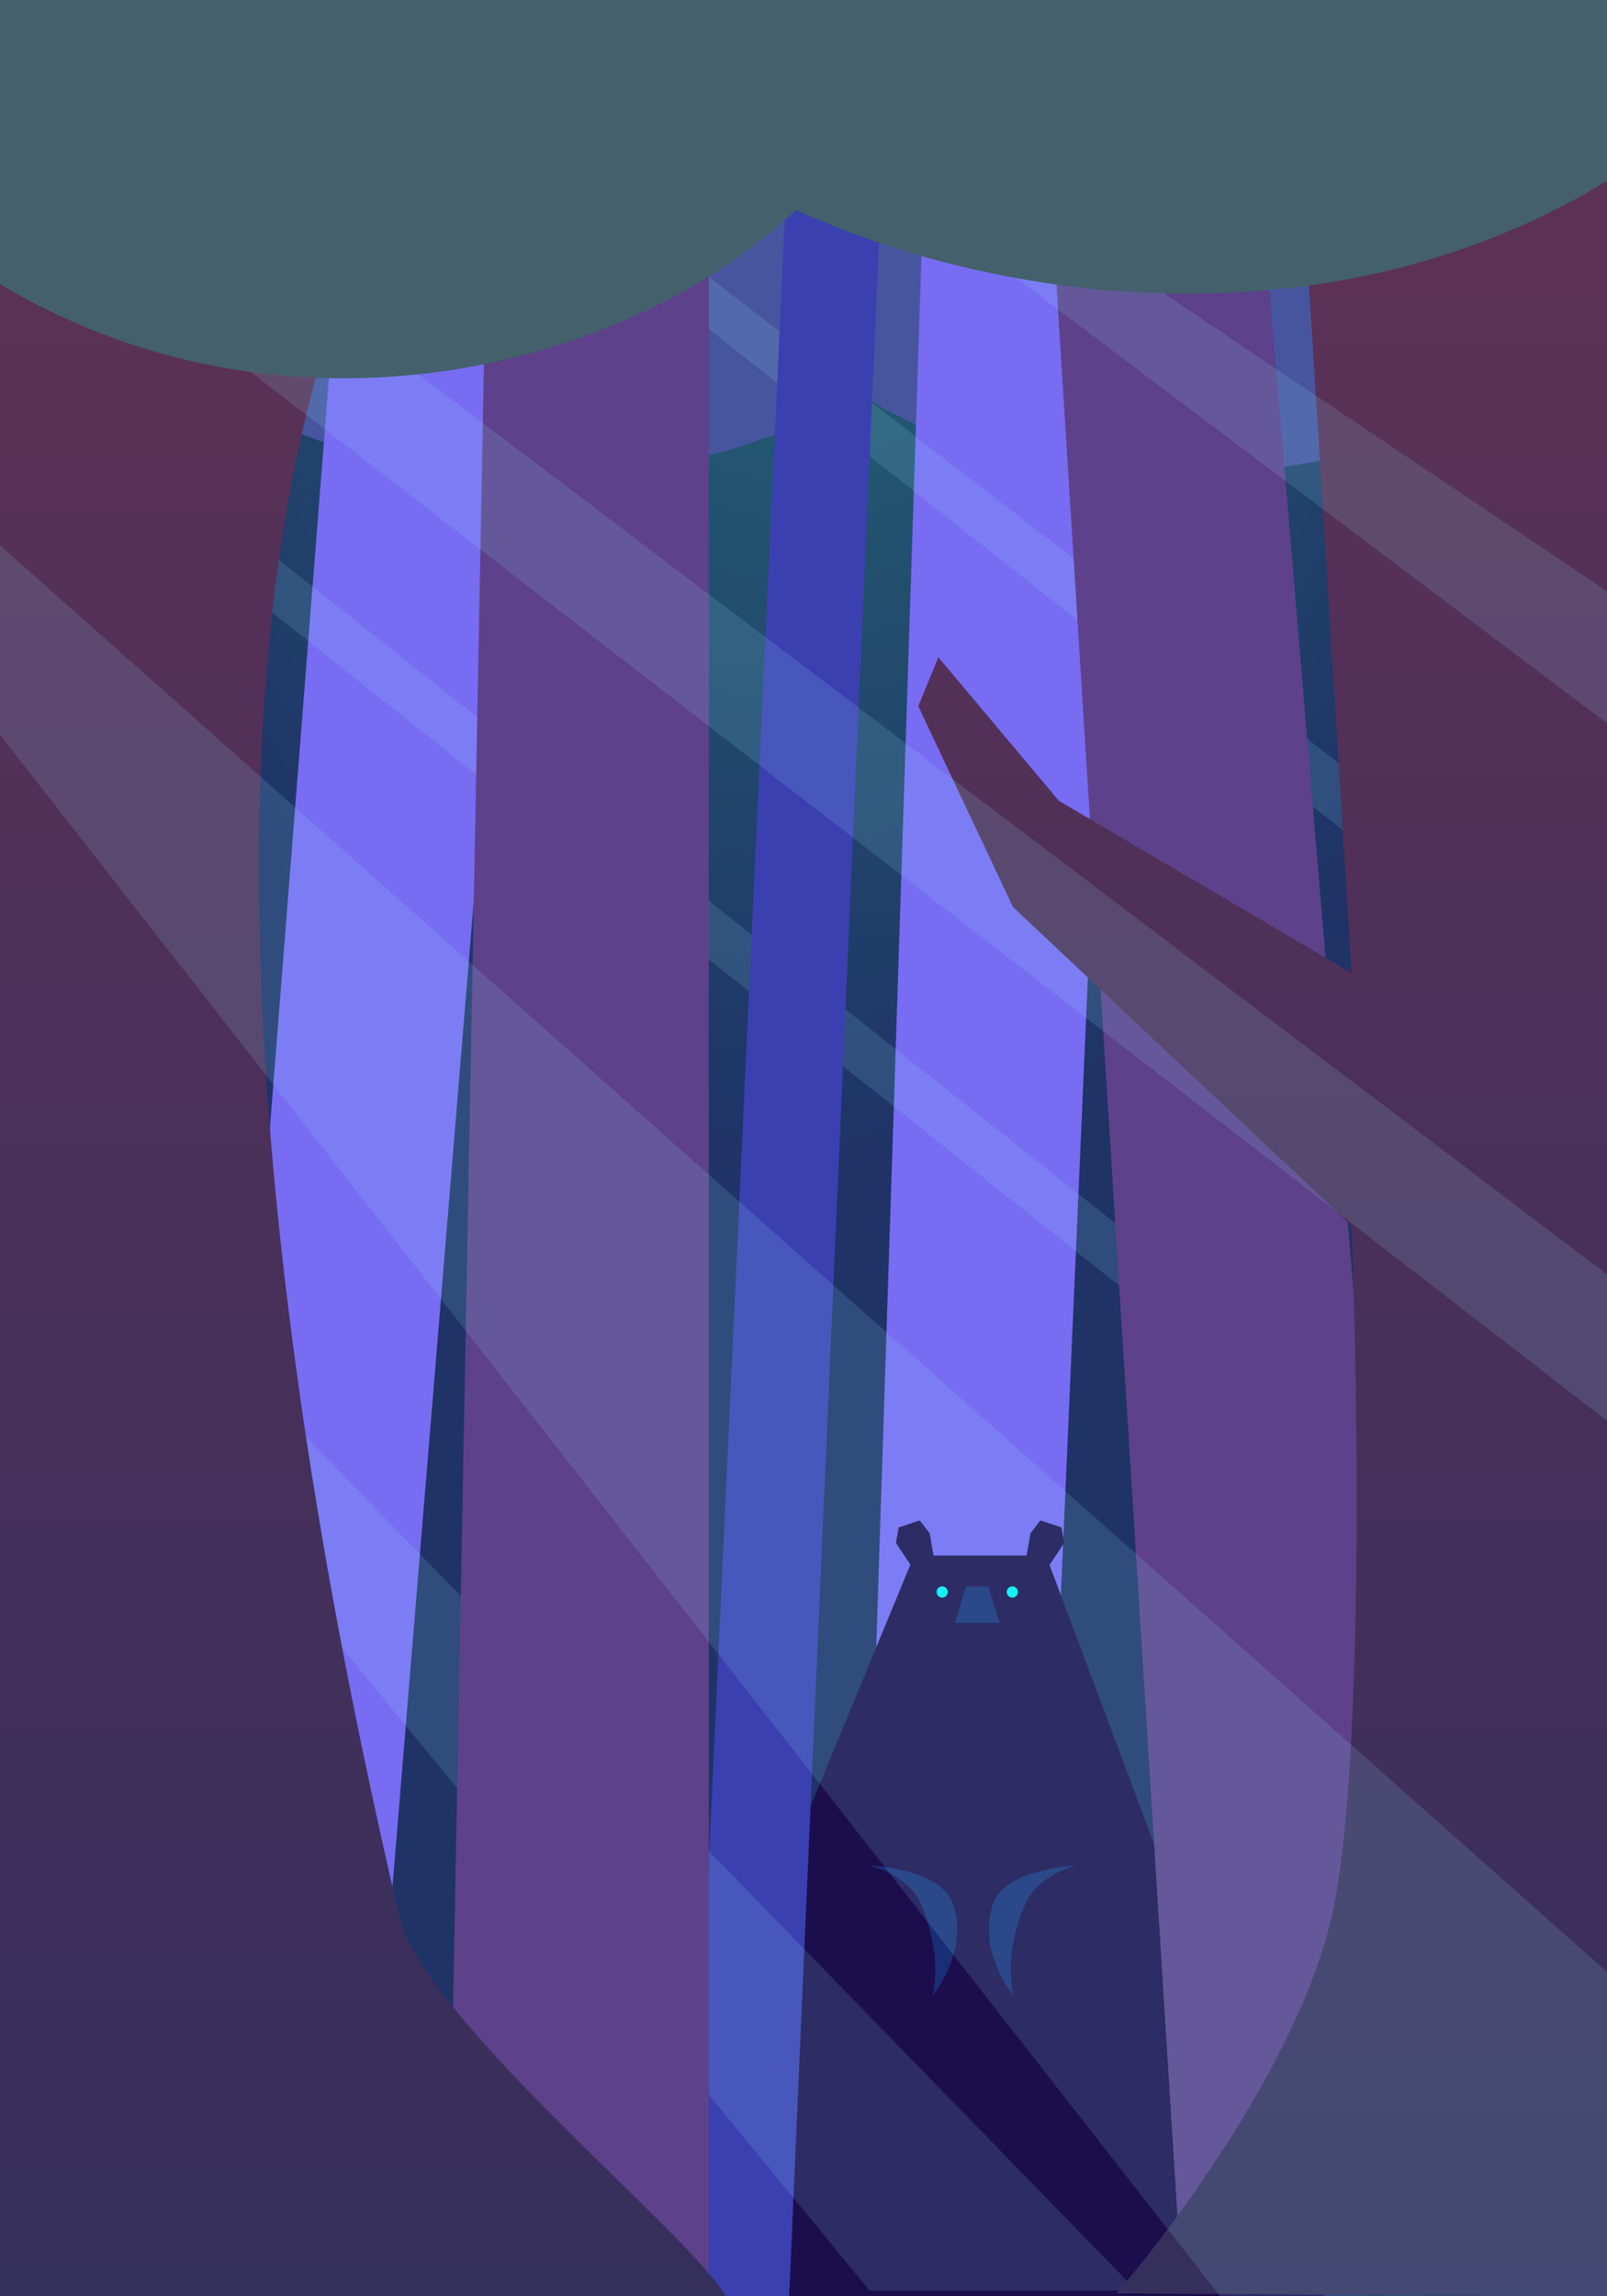 <svg width="280" height="400" viewBox="0 0 280 400" fill="none" xmlns="http://www.w3.org/2000/svg">
<rect width="280" height="400" fill="url(#paint0_radial)"/>
<path d="M280 0V44C268.5 64 252 82.5 204 82.5C126.713 82.5 114.833 23.5 111 0H280Z" fill="#47559F"/>
<path d="M169 0V44C157.5 64 141 82.5 93 82.5C15.713 82.5 3.833 23.5 0 0H169Z" fill="#47559F"/>
<path d="M179.5 400H149L162 0H197L179.5 400Z" fill="#776CF2"/>
<path d="M159.277 270.963L106 400H230.638L182.249 270.963H159.277Z" fill="#1C0E4C"/>
<path d="M161.965 267.053L162.698 271.207L159.032 273.162L156.1 268.763L156.588 266.075L160.254 264.853L161.965 267.053Z" fill="#1C0E4C"/>
<path d="M179.561 267.053L178.828 271.207L182.494 273.162L185.426 268.763L184.937 266.075L181.272 264.853L179.561 267.053Z" fill="#1C0E4C"/>
<path d="M172.229 276.339H168.319L166.364 282.693H174.184L172.229 276.339Z" fill="#1A2E75"/>
<circle cx="176.384" cy="277.317" r="0.978" fill="#00F3F3"/>
<circle cx="164.165" cy="277.317" r="0.978" fill="#00F3F3"/>
<path d="M172.963 331.816C175.053 325.355 187.626 324.973 187.626 324.973C187.626 324.973 180.909 326.39 178.584 331.816C174.604 341.102 176.629 347.701 176.629 347.701C176.629 347.701 170.274 340.125 172.963 331.816Z" fill="#1A2E75"/>
<path d="M166.12 331.816C164.03 325.355 151.456 324.973 151.456 324.973C151.456 324.973 158.174 326.39 160.499 331.816C164.479 341.102 162.454 347.701 162.454 347.701C162.454 347.701 168.809 340.125 166.12 331.816Z" fill="#1A2E75"/>
<path d="M280 181L51 0H61L280 169V181Z" fill="#9CE7FF" fill-opacity="0.14"/>
<path d="M62.5 400H31L62.5 0H95.5L62.5 400Z" fill="#776CF2"/>
<path d="M280 291.5L0 69V59L280 281V291.5Z" fill="#9CE7FF" fill-opacity="0.14"/>
<path d="M137.5 400H120L138.5 0H155L137.5 400Z" fill="#3B40B0"/>
<path d="M151.5 399L0 214.5V195.5L198 399H151.5Z" fill="#9CE7FF" fill-opacity="0.14"/>
<path d="M123.5 0.5H85.5L78 399.5H123.5V0.5Z" fill="#5D418A"/>
<path d="M217 0.5H181L206 399.5H250.5L217 0.5Z" fill="#5D418A"/>
<path d="M280 400L194.5 399.5C204.667 387.833 226.4 358.4 232 334C237.6 309.6 236.667 243.5 235.5 213.5L176.5 158L160 123L163.5 114.5L184.5 139.5L235.5 169.5L225 0H280V400Z" fill="url(#paint1_linear)"/>
<path d="M92.5 0.5H0V400H126.5C119.667 388.5 73.795 351.855 69.5 333.5C33 177.5 35 50.5 92.5 0.5Z" fill="url(#paint2_linear)"/>
<path d="M212.602 400L0 128V95L280 343.5V400H212.602Z" fill="#9CE7FF" fill-opacity="0.14"/>
<path d="M280 247.5L0 31V10L280 222V247.5Z" fill="#9CE7FF" fill-opacity="0.14"/>
<path d="M280 126L113.5 0.5H127.5L280 103V126Z" fill="#9CE7FF" fill-opacity="0.14"/>
<path d="M0 49.5V0H157C157 46 69.5 91 0 49.5Z" fill="#43606C"/>
<path d="M280 31.5V0H101C101 31.5 204 78 280 31.5Z" fill="#43606C"/>
<defs>
<radialGradient id="paint0_radial" cx="0" cy="0" r="1" gradientUnits="userSpaceOnUse" gradientTransform="translate(140) rotate(90) scale(200 140)">
<stop stop-color="#256C76"/>
<stop offset="1" stop-color="#1F3367"/>
</radialGradient>
<linearGradient id="paint1_linear" x1="220" y1="0" x2="220" y2="400" gradientUnits="userSpaceOnUse">
<stop stop-color="#603156"/>
<stop offset="1" stop-color="#352F5C"/>
</linearGradient>
<linearGradient id="paint2_linear" x1="63.25" y1="0.5" x2="63.25" y2="400" gradientUnits="userSpaceOnUse">
<stop stop-color="#603156"/>
<stop offset="1" stop-color="#352F5C"/>
</linearGradient>
</defs>
</svg>
